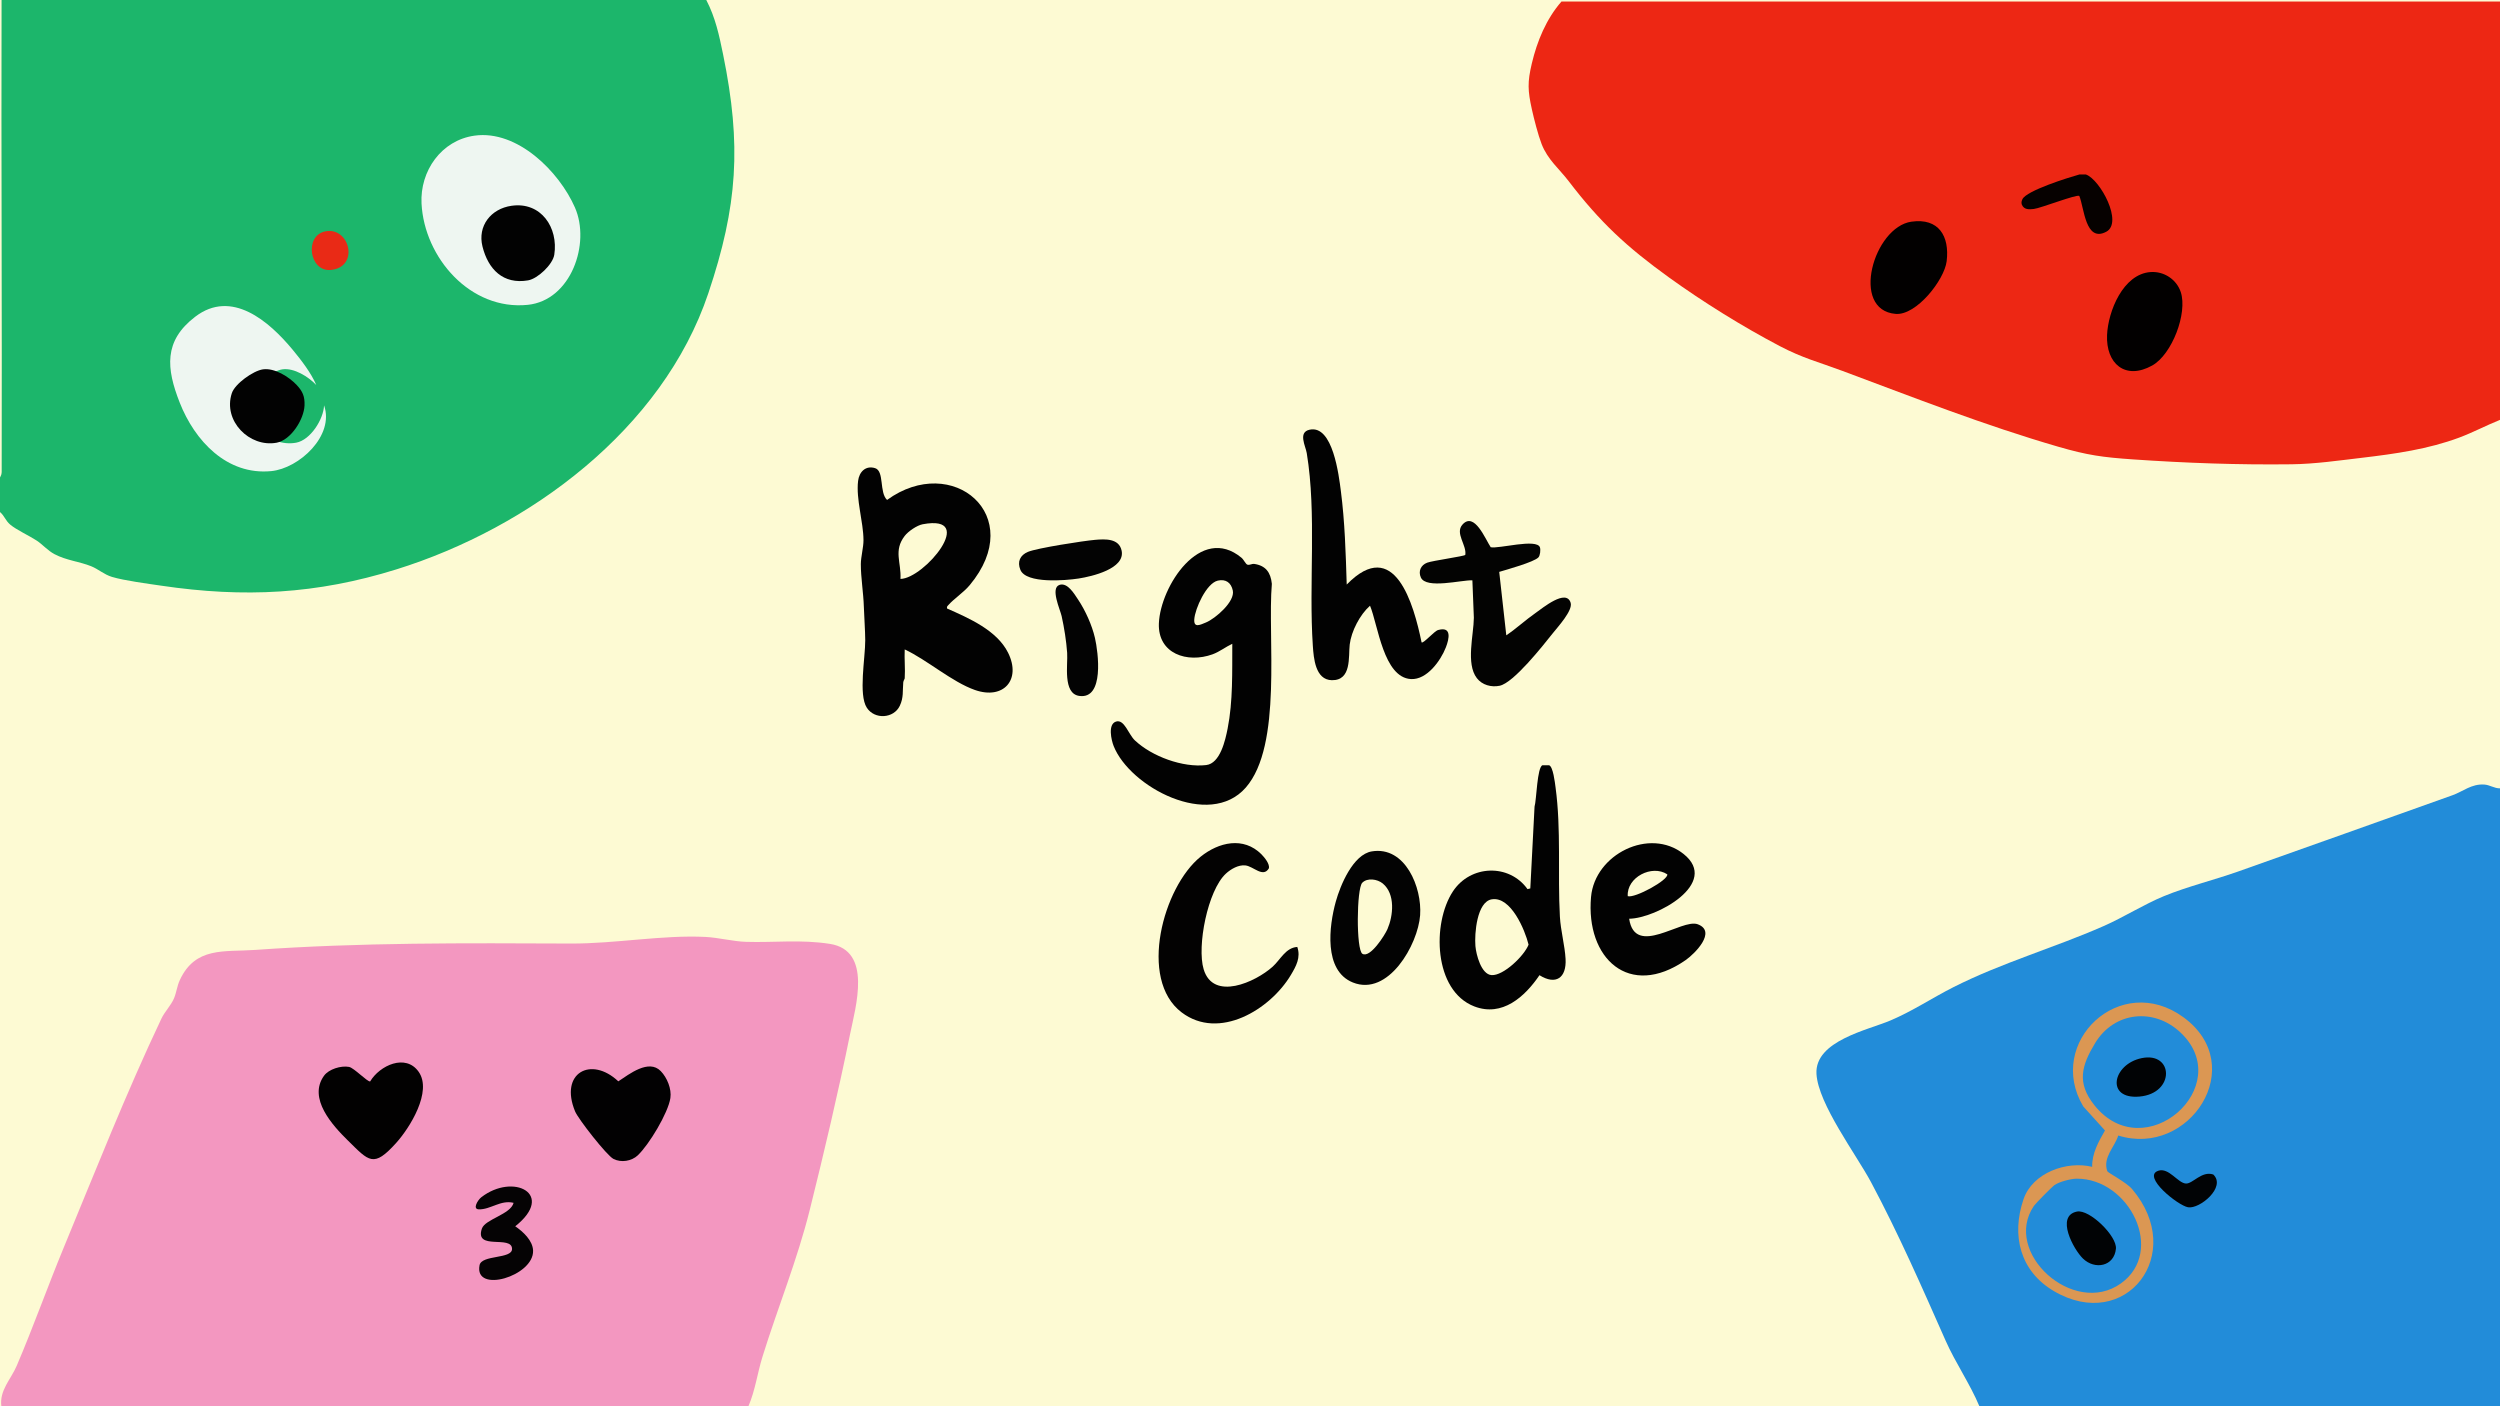 <?xml version="1.0" encoding="utf-8"?>
<!-- Generator: Adobe Illustrator 23.0.2, SVG Export Plug-In . SVG Version: 6.00 Build 0)  -->
<svg version="1.1" id="圖層_1" xmlns="http://www.w3.org/2000/svg" xmlns:xlink="http://www.w3.org/1999/xlink" x="0px" y="0px"
	 viewBox="0 0 1920 1080" style="enable-background:new 0 0 1920 1080;" xml:space="preserve">
<style type="text/css">
	.st0{fill:#FDFAD3;}
	.st1{fill:#1CB66B;}
	.st2{fill:#EEF6F1;}
	.st3{fill:#020202;}
	.st4{fill:#E92A16;}
	.st5{fill:#ED2714;}
	.st6{fill:#060100;}
	.st7{fill:#020000;}
	.st8{fill:#F397C0;}
	.st9{fill:#020101;}
	.st10{fill:#020102;}
	.st11{fill:#050304;}
	.st12{fill:#228CD9;}
	.st13{fill:#DB9753;}
	.st14{fill:#010305;}
	.st15{fill:#030202;}
	.st16{fill:#030302;}
	.st17{fill:#030303;}
</style>
<g>
	<rect class="st0" width="1920" height="1080"/>
</g>
<path class="st1" d="M542.43,0c7.04,13.57,9.91,27.13,12.94,41.97c14.2,69.49,11.2,116.1-11.4,183.33
	c-35.11,104.34-137.44,180.16-239.53,211.98c-61.32,19.12-116.94,21.93-180.48,12.54c-10.5-1.55-28.45-3.89-37.95-6.75
	c-6.09-1.84-10.46-5.97-15.96-8.19c-9.01-3.64-19.03-4.45-28.17-9.27c-5.36-2.83-9.16-7.48-13.7-10.44
	c-5.93-3.87-15.55-8.23-20.33-12.27c-3.72-3.15-4.42-6.77-7.85-9.65V366.7c0-0.22,1.29-1.86,1.29-4.08
	C1.62,241.76,0.87,120.86,1.21,0C181.6-0.01,362.04,0.02,542.43,0z"/>
<path class="st2" d="M364.57,104.16c32.75-4.47,64.8,27.46,76.98,55.2c12.14,27.65-2.97,71.36-36.23,74.76
	c-44.08,4.49-79.41-36.23-81.58-77.74C322.43,131.44,338.88,107.67,364.57,104.16z"/>
<path class="st2" d="M242.84,295.64c-5.87-6.27-17-13.25-25.89-12c-7.42,1.05-21.53,11.03-23.92,18.35
	c-6.97,21.29,13.63,41.84,34.43,37.99c11.01-2.03,21.02-18.01,21.42-28.67c8.17,23.23-19.1,48.44-40.62,50.51
	c-34.15,3.3-58.79-23.46-70.24-52.61c-10.31-26.23-12.48-47.33,11.9-65.96c27.98-21.4,56.66,3.43,74.77,25.26
	c6.51,7.86,14.26,17.87,18.16,27.11L242.84,295.64z"/>
<path class="st3" d="M233.88,311.33c-0.4,10.66-10.41,26.64-21.42,28.67c-20.8,3.84-41.4-16.71-34.43-37.99
	c2.39-7.32,16.5-17.3,23.92-18.35c8.89-1.26,20.02,5.73,25.89,12C232.48,300.6,234.13,304.48,233.88,311.33L233.88,311.33z"/>
<path class="st4" d="M249.76,177.7c18.88-3.83,26.6,27.5,4.26,29.63C237.6,208.9,233.48,181.01,249.76,177.7z"/>
<path class="st3" d="M392.85,158.04c22.72-3.26,36.07,16.82,32.84,37.6c-1.16,7.45-12.68,18.41-20.15,19.69
	c-19.14,3.27-30.64-8.54-34.99-26C366.61,173.51,377.02,160.31,392.85,158.04z"/>
<path class="st5" d="M1670.44,1.17H1920v321.29c-10.5,4.21-20.72,9.65-31.34,13.62c-23.83,8.89-49.19,12.48-74.45,15.47
	c-18.23,2.15-36.18,4.79-54.41,5.02c-40.71,0.51-81.15-0.96-121.65-3.75c-23.23-1.6-34.99-3.22-57.39-9.73
	c-57.03-16.58-110.57-37.66-165.86-58.27c-17.96-6.7-30.35-9.73-48.08-19.04c-28.66-15.05-58.96-33.89-85.18-52.81
	c-32.29-23.3-52.71-42.2-76.86-73.79c-7.36-9.64-16.11-16.47-20.81-28.54c-2.67-6.87-5.85-19.28-7.49-26.68
	c-3.17-14.39-3.46-20.79-0.03-35.26c4.07-17.15,11.08-34.13,22.74-47.51l466.17-0.03 M1667,1"/>
<path class="st6" d="M1602,134.01c11.01,3.95,28.77,37.04,15.57,44c-16.04,8.44-16.89-18.51-20.67-27.55
	c-1.89-1.41-29.91,9.49-34.93,10.03c-3.75,0.41-7.5,0.65-9.2-3.34c-0.54-1.51-0.2-2.74,0.44-4.14c3.09-6.65,35.75-16.79,43.72-19
	h5.07L1602,134.01z"/>
<path class="st7" d="M1651.66,208.94c10.22-0.72,19.95,5.6,23.18,15.41c5.31,16.15-6.72,47.9-21.97,56.37
	c-20.65,11.48-35.59-1.42-34.65-23.42c0.77-18.13,12.25-46.88,33.45-48.37L1651.66,208.94z"/>
<path class="st7" d="M1468,170.25c20.95-2.99,29.37,11.14,27.04,30.35c-1.74,14.36-23.22,41.78-39.16,40.47
	c-35.13-2.88-16.98-66.66,12.11-70.83L1468,170.25z"/>
<path class="st8" d="M574.77,1080H1.04c-1.57-12.3,7.32-20.6,11.8-31.09c12.63-29.51,23.72-60.81,36.09-90.72
	c24.31-58.76,47.83-118.52,75.1-176.04c2.35-4.95,7.32-10.09,9.56-15.31c1.94-4.52,2.33-9.45,4.51-14.14
	c11.96-25.84,34.25-21.49,57.7-23.16c81.24-5.77,161.38-5.25,242.65-4.9c33.96,0.15,70.86-6.76,103.41-5.08
	c10.02,0.51,21.16,3.46,31.06,3.77c21.92,0.7,41.74-1.97,64.41,1.56c32.79,5.09,19.84,48.03,15.48,69.55
	c-8.92,44.07-19.95,90.79-30.84,134.49c-9.72,38.95-24.52,74.93-36.33,112.86c-3.95,12.66-5.59,25.96-10.86,38.23L574.77,1080z"/>
<path class="st9" d="M267.04,875.77c-11.55-11.38-30.72-32.15-18.21-49.57c3.7-5.15,13.18-7.98,19.27-6.81
	c3.76,0.72,14.18,11.65,16.17,11.16c7.28-12.25,27.29-21.67,37.29-7.37c10.55,15.08-6.75,42.89-17.32,54.61
	c-17.44,19.34-20.73,14.19-37.2-2.03L267.04,875.77z"/>
<path class="st10" d="M489.84,887.29c-4.84,4.52-12.79,5.8-18.71,2.76c-5.14-2.64-26.98-30.52-29.45-36.47
	c-12.25-29.56,12.23-42.84,33.19-23.11c8.46-5.55,23.39-17.39,32.63-7.82c4.82,4.99,8.39,13.58,7.36,20.63
	c-1.68,11.47-16.52,36.04-25.03,43.98L489.84,887.29z"/>
<path class="st11" d="M394.44,923.78c-9.89-2.49-17.75,5.29-26.76,5c-4.94-0.16-0.81-7.14,1.95-9.28
	c24.55-19.03,57.29-2.49,26.07,22.29c6,4.11,13.45,10.88,13.71,18.68c0.66,19.64-45.48,33.3-41.11,11.19
	c1.61-8.13,24.93-4.58,24.95-12.46c0.04-11-28.99,1.56-23.17-15.63C372.57,936.3,392.17,932.7,394.44,923.78L394.44,923.78z"/>
<path class="st12" d="M1920,605.46V1080h-399.83c-7.13-17.07-18.47-33.49-25.85-50.19c-18.13-40.94-36.16-82.17-57.31-121.79
	c-11.44-21.4-40.64-60.16-41.96-83.25c-1.45-25.48,39.71-33.74,56.8-41.04c17.44-7.43,32.06-17.33,48.38-25.58
	c37.01-18.71,77.14-30.14,115.27-46.88c15.64-6.87,30.88-16.66,46.59-23.11c17.74-7.27,38.45-12.35,56.62-18.77
	c54.88-19.38,109.71-39.02,164.7-58.61c8.3-2.96,14.58-8.84,24.47-8.25c4.23,0.24,7.84,3.03,12.14,2.92V605.46z"/>
<path class="st13" d="M1626.82,872.05c-2.63,8.82-12.09,16.79-8.42,27.45c0.38,1.11,14.7,8.57,19.02,13.67
	c42.46,49.93-5.02,110.76-60.02,78.4c-26-15.3-32.84-42.74-23.31-70.63c6.93-20.26,33.04-29.62,52.7-24.8
	c-0.23-10.22,4.91-19.41,9.83-27.93l-16.69-18.48c-29.2-49.06,28.47-104.01,77.05-68.41c50.83,37.25,4.38,107.87-50.19,90.75
	L1626.82,872.05z M1674.6,792.94c-20.32-19.15-50.83-16.14-65.54,8.14c-10.5,17.33-14.17,30.48-0.8,47.44
	C1646.82,897.45,1718.28,834.1,1674.6,792.94L1674.6,792.94z M1594.96,905.22c-4.43,0.01-13.82,2.42-17.36,5.09
	c-1.91,1.44-14.19,13.83-15.52,15.77c-24.54,35.8,30.49,85.56,66.78,59.58c34.42-24.64,6.47-80.59-33.91-80.44L1594.96,905.22z"/>
<path class="st14" d="M1657.52,899.14c8.15-2.72,15.08,9.5,21.26,9.82c5.28,0.26,12.12-9.92,21.02-6.94
	c10.13,9.69-10.46,26.67-19.35,25.17c-7.83-1.31-35.71-23.76-22.92-28.03V899.14z"/>
<path class="st14" d="M1644.83,812.64c24.56-5.04,25.78,27.12-1.75,29.53C1616.87,844.46,1622.36,817.25,1644.83,812.64z"/>
<path class="st14" d="M1595.06,930.49c9.62-1.96,30.88,18.8,29.97,28.53c-1.27,13.5-16.08,16.53-25.37,7.5
	C1592.48,959.54,1578.51,933.88,1595.06,930.49L1595.06,930.49z"/>
<path class="st3" d="M694.82,520.95c-0.03,0.51-1.01,1.78-1.13,3.21c-0.56,6.43,0.38,11.53-2.66,17.93
	c-4.61,9.72-19.27,10.74-25.32,1.43c-6.53-10.04-1.13-38.44-1.21-51.85c-0.05-8.01-0.82-17.57-1.08-25.99
	c-0.31-10.23-2.33-22.34-2.3-32.46c0.02-5.52,2.07-12.86,2.04-18.39c-0.08-14.22-5.85-31.47-4.14-45.51
	c0.85-6.95,5.82-12.06,13.09-9.77c7.16,2.26,3.05,18.69,9.16,24.4c50.05-36.37,108.18,11.97,63.41,65.51
	c-4.7,5.62-12.02,10.34-16.27,15.16c-0.84,0.94-1.4,1.2-1.05,2.72c16.75,7.41,38.24,16.71,46.83,33.92
	c10.36,20.77-3.52,36.34-25.44,28.65c-17.66-6.19-36.61-23.05-53.93-31.16c-0.37,7.32,0.5,14.89,0,22.2L694.82,520.95z
	 M691.56,444.61c18.19-0.21,59.62-49.95,17.06-41.98c-4.35,0.81-11.1,5.41-13.81,8.95c-8.76,11.42-2.55,20.25-3.25,33.02V444.61z"/>
<path class="st3" d="M946.42,494.42c-5.16,2.4-9.78,6.14-15.19,8.1c-19.34,7.03-42.12-0.36-41.21-23.76
	c1.11-28.31,32.04-76.49,63.46-50.4c1.74,1.44,3.18,4.89,4.53,5.3c1.68,0.51,3.58-0.8,5.06-0.6c8.99,1.24,12.83,6.58,13.71,15.34
	c-3.48,41.05,8.37,124.04-20.04,156.48c-28.01,32.01-89.06-0.55-101.45-31.93c-1.83-4.65-4.61-16.81,1.87-18.8
	c6.34-1.94,9.5,9.8,14.41,14.45c13.08,12.33,36.83,21.08,54.8,18.97c10.74-1.27,14.67-19.02,16.44-27.98
	c4.18-21.13,3.47-43.73,3.59-65.17L946.42,494.42z M935.27,445.92c-8.78,2-17.5,21.54-18.06,29.7c-0.47,6.85,4.39,4.34,9.01,2.42
	c7.3-3.04,22.41-16.09,20.58-24.51c-1.31-6.07-5.4-9.01-11.55-7.61L935.27,445.92z"/>
<path class="st3" d="M1034.29,448.93c36.79-37.66,51.48,15.23,57.48,44.39c1.26,1.32,9.62-8.61,12.72-9.47
	c10.56-2.93,8.57,6.62,5.89,13.45c-3.98,10.16-14.52,24.87-26.72,24.23c-21.17-1.12-25.35-41.66-31.48-56.34
	c-7.73,6.8-14.42,19.65-15.61,29.88c-1.05,9.1,1.64,27.59-13.7,27.32c-12.73-0.23-13.97-16.98-14.61-26.37
	c-3.23-47.88,3.04-101.25-4.67-148.03c-0.9-5.49-6.89-15.99,2.19-17.98c17.91-3.93,22.49,35.39,24,47.05
	c3.06,23.69,3.77,48.01,4.5,71.86L1034.29,448.93z"/>
<path class="st3" d="M1173.13,682.84l2.15-0.53l3.25-62.8c1.52-4.82,1.93-30.38,6.11-31.81l5.1,0.03c3.02,1.03,4.43,13.26,4.9,16.77
	c4.46,32.78,1.55,66.5,3.36,99.52c0.59,10.66,3.8,22.17,4.36,32.45c0.8,14.55-7.45,20.37-20.05,12.48
	c-11.18,16.53-28.59,32.28-50.06,23.97c-31.26-12.08-32.53-63.79-16.45-88.27c13.47-20.52,43.17-21.58,57.33-1.81H1173.13z
	 M1145.72,690.67c-11.56,1.89-13.39,26.55-12.6,35.9c0.53,6.36,4.41,21.78,12.4,22.31c9.14,0.61,25.19-14.92,28.42-23.4
	c-2.8-11.47-13.64-37.19-28.21-34.81V690.67z"/>
<path class="st15" d="M968.83,656.16c2.3,2.3,6.55,7.48,5.65,10.75c-4.48,7.44-11.73-1.56-18.03-2.27
	c-5.3-0.6-11.15,2.81-14.92,6.27c-14.07,12.92-22.39,55.88-17.13,73.47c7.39,24.68,39.82,9.87,52.97-1.94
	c6.04-5.43,9.97-14.6,18.95-15.19c2.78,8.07-0.88,14.75-4.96,21.57c-15.82,26.5-55.13,50.5-83.87,28.69
	c-33.53-25.44-14.13-96.47,14.57-119.55c13.9-11.18,32.91-15.7,46.78-1.81L968.83,656.16z"/>
<path class="st3" d="M1251.19,705.6c4.53,30.04,40.37-0.31,52.62,4.22c14.95,5.53-2.21,22.68-9.34,27.61
	c-43.3,30-76.8-1.49-72.55-48.62c2.95-32.75,44.94-53.65,70.99-33.02c28.5,22.57-21.24,49.64-41.72,49.8L1251.19,705.6z
	 M1250.11,688.26c5.48,1.75,31.39-12.44,30.37-16.77C1268.76,663.74,1249.17,673.72,1250.11,688.26z"/>
<path class="st16" d="M1181.5,428.09c-3.47,3.6-24.28,9.38-30.1,11.11l5.43,48.73c7.78-5.25,14.74-11.77,22.43-17.13
	c5.49-3.83,23.67-18.99,27.01-7.81c1.75,5.85-9.76,18.36-13.68,23.29c-7.55,9.5-30.09,38.17-40.89,40.39
	c-6.4,1.31-13.41-0.55-17.49-5.87c-8.54-11.08-2.4-33.17-2.29-46.36l-1.13-28.75c-8.34-0.36-35.45,6.91-39.56-2.17
	c-2.19-4.83,0-9.55,4.84-11.38c4.12-1.56,28.24-4.88,29.28-5.97c1.2-7.59-8.1-16.64-2.17-23.29c9.15-10.24,17.67,11.42,21.7,17.39
	c6.08,1.37,35.48-6.98,37.81,0.15c0.61,1.87,0.16,6.25-1.2,7.67L1181.5,428.09z"/>
<path class="st17" d="M1053.51,653.87c25.82-4.29,38.68,27.88,37.15,49c-1.64,22.56-24.4,62.7-51.7,51.66
	c-22.6-9.13-18.27-43.37-13.05-62.17C1029.38,679.87,1039.14,656.27,1053.51,653.87L1053.51,653.87z M1046.34,732.52
	c5.89,3.61,17.26-14.38,19.23-18.96c4.46-10.31,6.19-26.95-3.62-35.05c-4.1-3.38-11.86-4.56-15.75-0.53
	c-4.33,4.48-4.78,51.54,0.14,54.55V732.52z"/>
<path class="st17" d="M841,414.6c7.59-0.65,18.39-1.3,20.41,8.3c2.91,13.88-22.87,19.81-32.97,21.39
	c-10.1,1.57-40.31,4.14-44.77-6.64c-2.57-6.2-0.28-11.28,5.83-13.83c6.96-2.91,42.57-8.45,51.51-9.22H841z"/>
<path class="st17" d="M813.79,449.15c6.11-1.83,11.08,6.67,14.22,11.37c5.55,8.33,10.64,19.6,12.9,29.36
	c2.56,11.08,7.33,47.38-12.07,44.58c-12.78-1.85-8.62-24.24-9.26-33.02c-0.67-9.32-2.22-19.13-4.24-28.25
	c-1.12-5.05-8.95-21.79-1.55-24.01L813.79,449.15z"/>
<g id="圖層_2">
</g>
<path class="st3" d="M2220-40c-4.56,2.25-6,1.76-7,1c-5.68-4.32,4-32,4-32s0.07,0,0,0c50.05-36.37,107.88,11.92,63.11,65.45
	c-4.7,5.62-12.02,10.34-16.27,15.16c-0.01,0.01-0.02,0.02-0.02,0.03c-0.99,1.11-0.64,2.87,0.73,3.47
	c16.46,7.28,36.78,16.53,45.08,33.15c10.36,20.77-3.52,36.34-25.44,28.65c-17.66-6.19-38.72-19.57-53.94-31.16
	C2224,39,2221.82,33.75,2218,24c-2.15-5.5-3-14.76-3-22 M2216,0c1.98-0.15,6-3.61,11-7c12-6,42.39-32.67,35.55-42.81
	c-2.39-3.54-11.39-4.77-17.49-2.57C2240.1-50.59,2222-41,2222-41s0.03,0.97,0,1"/>
<path class="st3" d="M2490.13,41.84l2.15-0.53l3.25-62.8c1.52-4.82,1.93-30.38,6.11-31.81l5.1,0.03c3.02,1.03,4.43,13.26,4.9,16.77
	c4.46,32.78,1.55,66.5,3.36,99.52c0.59,10.66,3.8,22.17,4.36,32.45c0.8,14.55-7.45,20.37-20.05,12.48
	c-11.18,16.53-28.59,32.28-50.06,23.97c-31.26-12.08-32.53-63.79-16.45-88.27c13.47-20.52,43.17-21.58,57.33-1.81L2490.13,41.84z
	 M2462.72,49.67c-11.56,1.89-13.39,26.55-12.6,35.9c0.53,6.36,4.41,21.78,12.4,22.31c9.14,0.61,25.19-14.92,28.42-23.4
	c-2.8-11.47-13.64-37.19-28.21-34.81V49.67z"/>
<path class="st3" d="M2619.13,41.84l2.15-0.53l3.25-62.8c1.52-4.82,1.93-30.38,6.11-31.81l5.1,0.03c3.02,1.03,4.43,13.26,4.9,16.77
	c4.46,32.78,1.55,66.5,3.36,99.52c0.59,10.66,3.8,22.17,4.36,32.45c0.8,14.55-7.45,20.37-20.05,12.48
	c-11.18,16.53-28.59,32.28-50.06,23.97c-31.26-12.08-32.53-63.79-16.45-88.27c13.47-20.52,43.17-21.58,57.33-1.81L2619.13,41.84z
	 M2591.72,49.67c-11.56,1.89-13.39,26.55-12.6,35.9c0.53,6.36,4.41,21.78,12.4,22.31c9.14,0.61,25.19-14.92,28.42-23.4
	c-2.8-11.47-13.64-37.19-28.21-34.81V49.67z"/>
<path class="st3" d="M2168-173c1,7,3,16,3,16l3,14c-0.03,0.51-1.75,3.73-1.87,5.16c-0.56,6.43,0.38,11.53-2.66,17.93
	c-4.61,9.72-19.27,10.74-25.32,1.43c-6.53-10.04-1.13-38.44-1.21-51.85c-0.05-8.01-0.82-17.57-1.08-25.99
	c-0.31-10.23-2.33-22.34-2.3-32.46c0.02-5.52,2.07-12.86,2.04-18.39c-0.08-14.22-5.85-31.47-4.14-45.51
	c0.85-6.95,5.82-12.06,13.09-9.77c7.16,2.26,5.47,17.46,7.47,25.46c2.3,39.05,6,29,8,83"/>
</svg>
